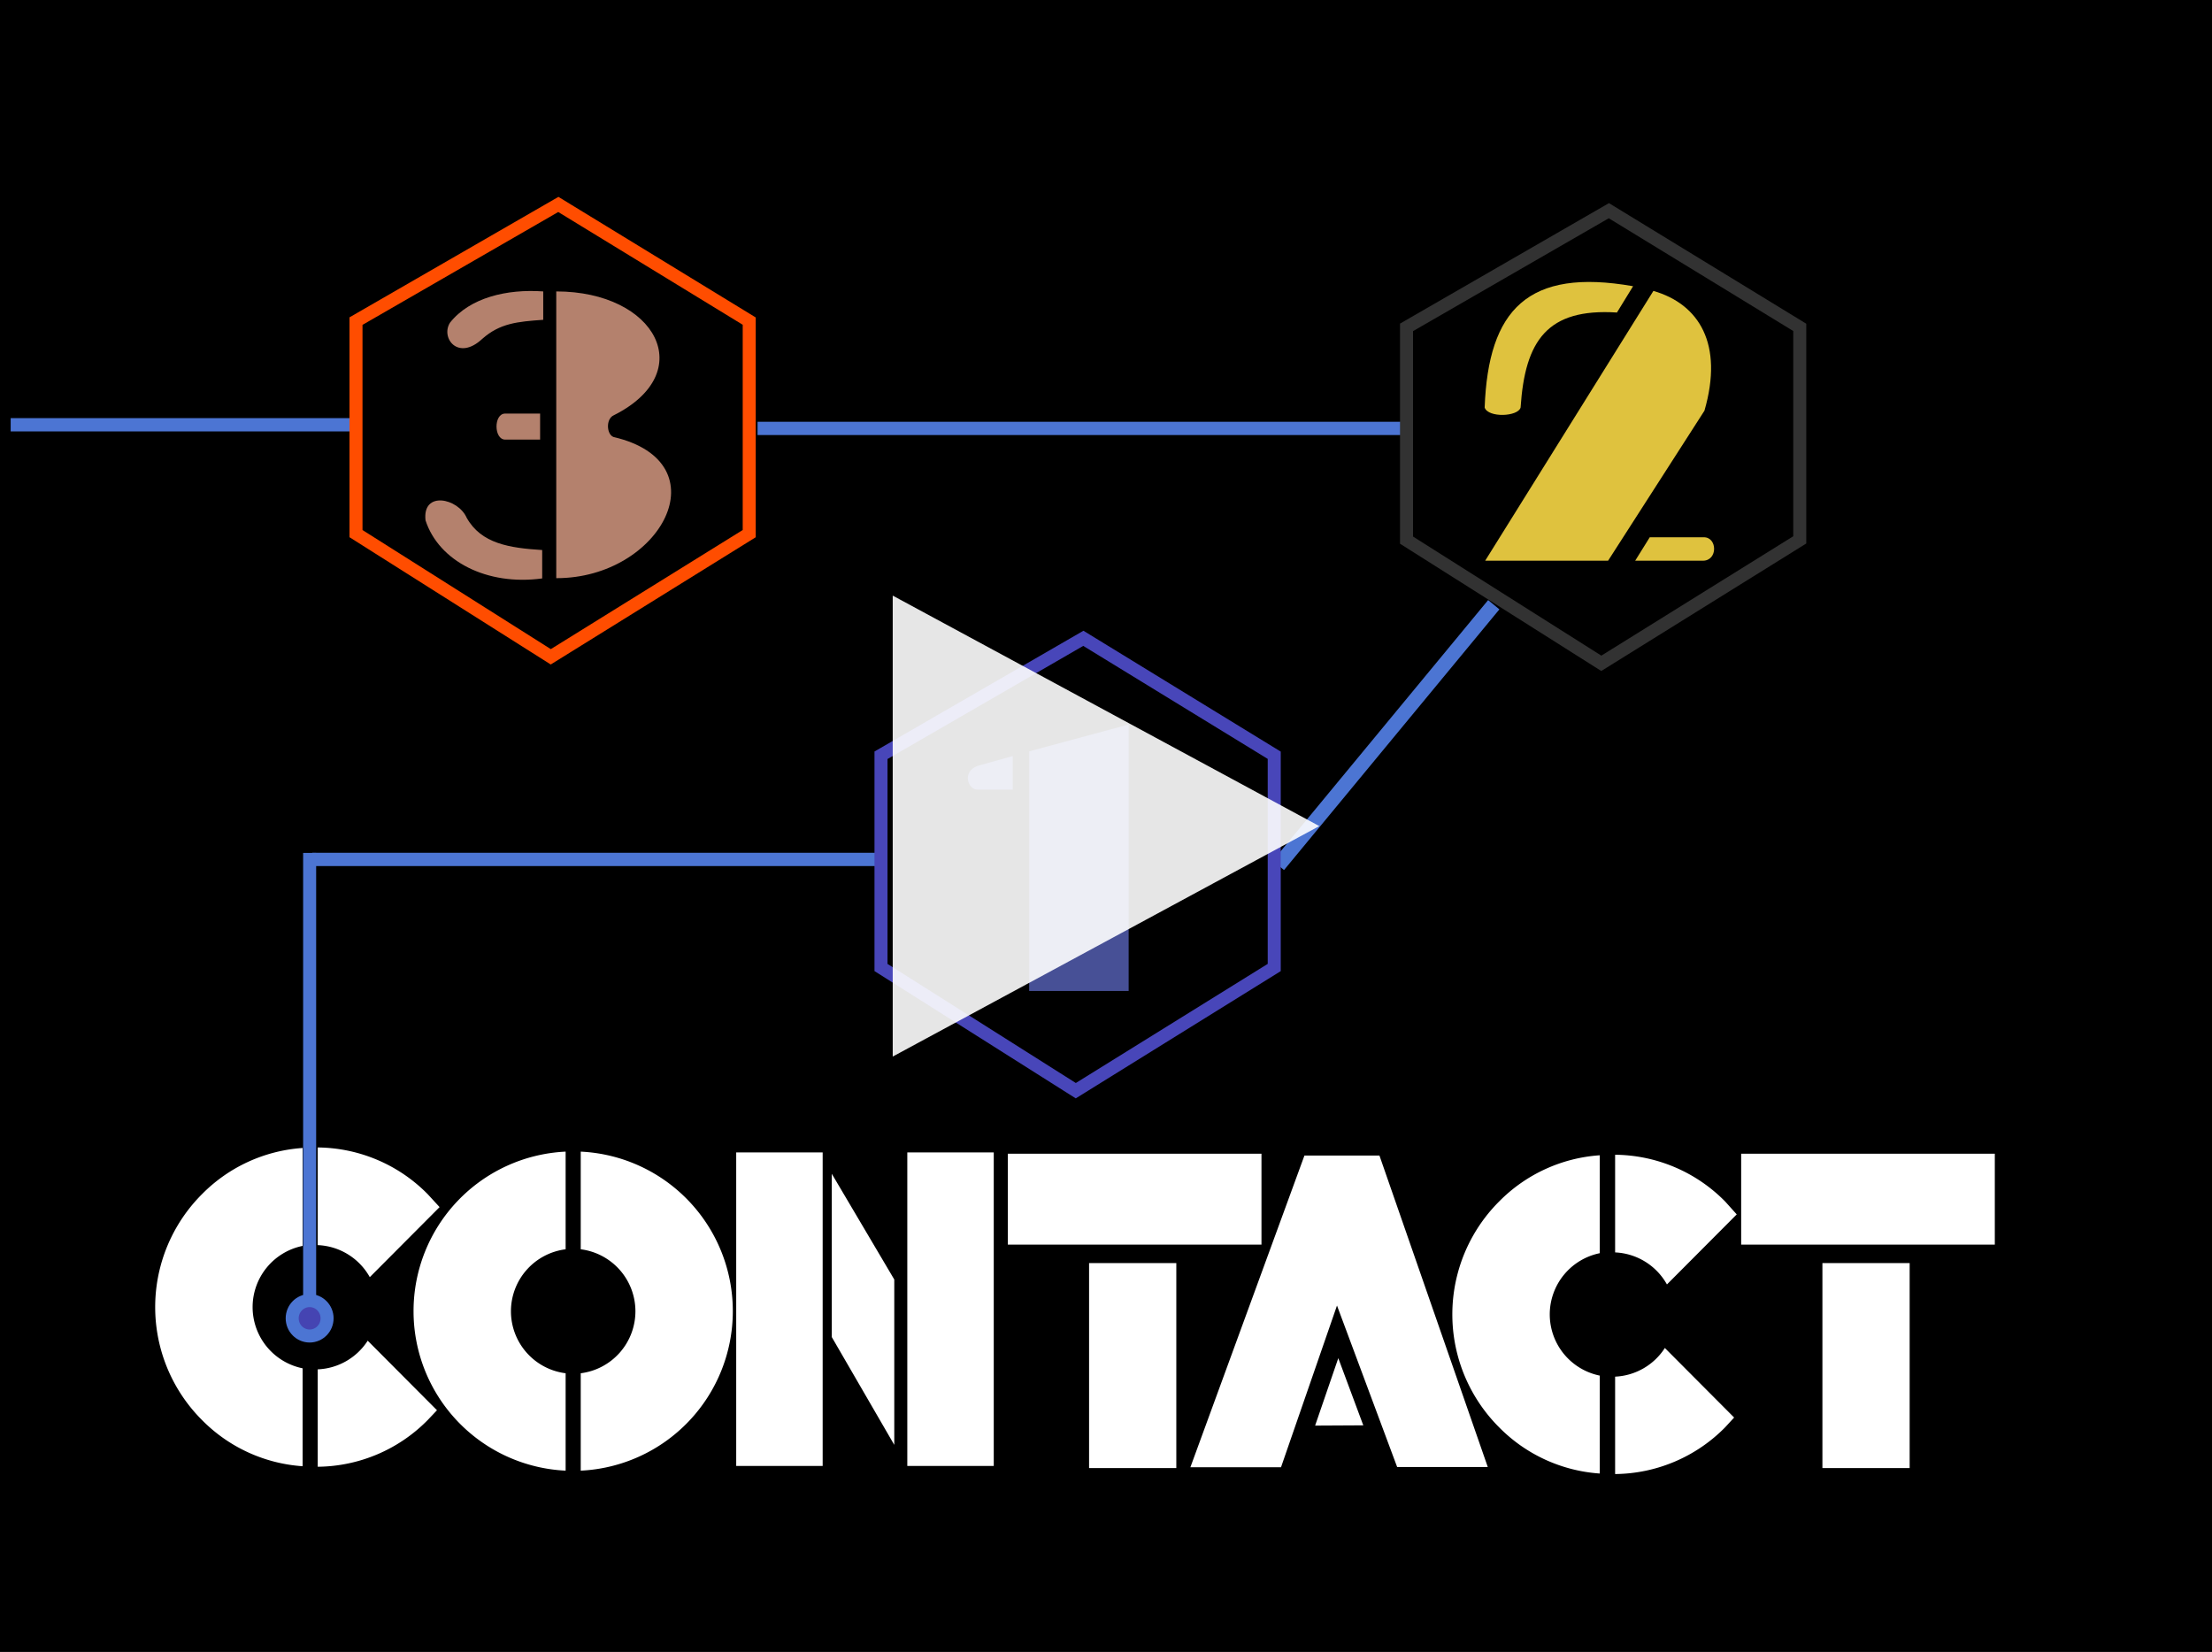 <svg xmlns="http://www.w3.org/2000/svg" xml:space="preserve" viewBox="0 0 84.94 63.43"><g transform="translate(-49.64 11.47)"><path d="M49.64-11.47h84.94v63.43H49.64z"/><path fill="#4544b2" stroke="#4c75d3" stroke-width=".51" d="M50.05 4.84H63.3Zm28.68.14h24.71Z"/><path fill="#4544b2" stroke="#4c75d3" stroke-width=".56" d="M98.73 21.76 107 11.75z"/><path fill="#4544b2" stroke="#4c75d3" stroke-width=".51" d="M83.33 21.53h-21.7Z"/><path fill="#4544b2" stroke="#4c75d3" stroke-width=".5" d="M61.53 21.28v17.87Z"/><path fill="#b4816d" d="M71-.28c3.83 0 5.5 3.11 2.2 4.76-.3.14-.27.73 0 .83 4.2.98 1.82 5.43-2.2 5.42zm-.62 5.69v-1h-1.34c-.45 0-.44 1 0 1zM70.5.8V-.28c-1.4-.1-2.82.24-3.58 1.2-.37.58.31 1.49 1.24.62.68-.6 1.35-.66 2.34-.73m-.04 8.84v1.09c-2.12.29-3.97-.66-4.48-2.23-.13-1.15 1.25-.85 1.58-.1.56 1 1.65 1.16 2.9 1.24"/><path fill="#475096" d="M89.16 26.58h3.82V16.35l-3.82 1.03zm-.63-7.73v-1.29l-1.36.38c-.6.23-.36.91 0 .91z"/><path fill="#dfc23e" d="M106.67 10.06h4.72l3.7-5.76c.74-2.56-.2-4.09-1.96-4.6zm5.76 0h2.6c.58 0 .56-.91.03-.9h-2.07zm-.7-9.53.62-1.01c-4.04-.71-5.56.9-5.7 4.66.14.4 1.28.35 1.38 0 .17-2.58 1.03-3.82 3.7-3.65"/><path fill="none" stroke="#ff4d00" stroke-width=".5" d="M63.31 9.02V.86l7.77-4.48L78.41.86v8.16l-7.62 4.73Z"/><path fill="none" stroke="#4846b9" stroke-width=".5" d="M83.47 25.68v-8.15l7.77-4.49 7.33 4.49v8.15l-7.62 4.73z"/><path fill="none" stroke="#323232" stroke-width=".5" d="M103.65 9.27V1.1l7.77-4.48 7.33 4.48v8.16L111.13 14z"/><path fill="#fff" d="M71.94 32.75v3.75a2.4 2.4 0 0 1 2.1 2.38 2.4 2.4 0 0 1-2.1 2.38V45a6.13 6.13 0 0 0 5.84-6.12 6.13 6.13 0 0 0-5.84-6.13m-.58 0a6.13 6.13 0 0 0-5.84 6.13A6.13 6.13 0 0 0 71.36 45v-3.74a2.4 2.4 0 0 1-2.1-2.38 2.4 2.4 0 0 1 2.1-2.38zm-9.52-.15v3.74a2.4 2.4 0 0 1 2 1.23l2.68-2.69-.45-.49a6 6 0 0 0-4.23-1.8m-.58.02a6 6 0 0 0-3.86 1.77 6.13 6.13 0 0 0 0 8.68 6 6 0 0 0 3.86 1.77v-3.76a2.4 2.4 0 0 1-1.92-2.35 2.4 2.4 0 0 1 1.92-2.35zm2.5 7.4a2.4 2.4 0 0 1-1.92 1.1v3.74a6 6 0 0 0 4.23-1.8l.35-.37zm47.9-7.13v3.74a2.4 2.4 0 0 1 1.99 1.23l2.68-2.69-.44-.49a6 6 0 0 0-4.23-1.8m-.59.02a6 6 0 0 0-3.86 1.77 6.13 6.13 0 0 0 0 8.68 6 6 0 0 0 3.86 1.77v-3.76a2.4 2.4 0 0 1-1.92-2.35 2.4 2.4 0 0 1 1.92-2.35zm2.5 7.4a2.4 2.4 0 0 1-1.91 1.1v3.74a6 6 0 0 0 4.23-1.8l.34-.37zm-25.23-7.46h9.74v3.49h-9.74zm3.12 4.2h3.35v7.87h-3.35zm25.04-4.2h9.74v3.49h-9.74zm3.12 4.2h3.35v7.87h-3.35zm-41.71-4.25h3.32v12.04h-3.32zm6.57 0h3.32v12.04h-3.32zm-2.9.82 2.4 4.06v6.35l-2.4-4.14z"/><g fill="#fff"><path d="m99.73 32.9-4.38 11.97h3.48l2.15-6.21 2.31 6.2h3.48l-4.16-11.96Z"/><path d="m100.14 43.27.89-2.59.96 2.58z"/></g><ellipse cx="61.53" cy="39.15" fill="#4544b2" stroke="#4c75d3" stroke-width=".5" rx=".67" ry=".68"/></g><path fill="#fff" d="M34.28 40.57v-8.85h16.38zm0-17.7v8.85h16.38z" opacity=".9"/></svg>